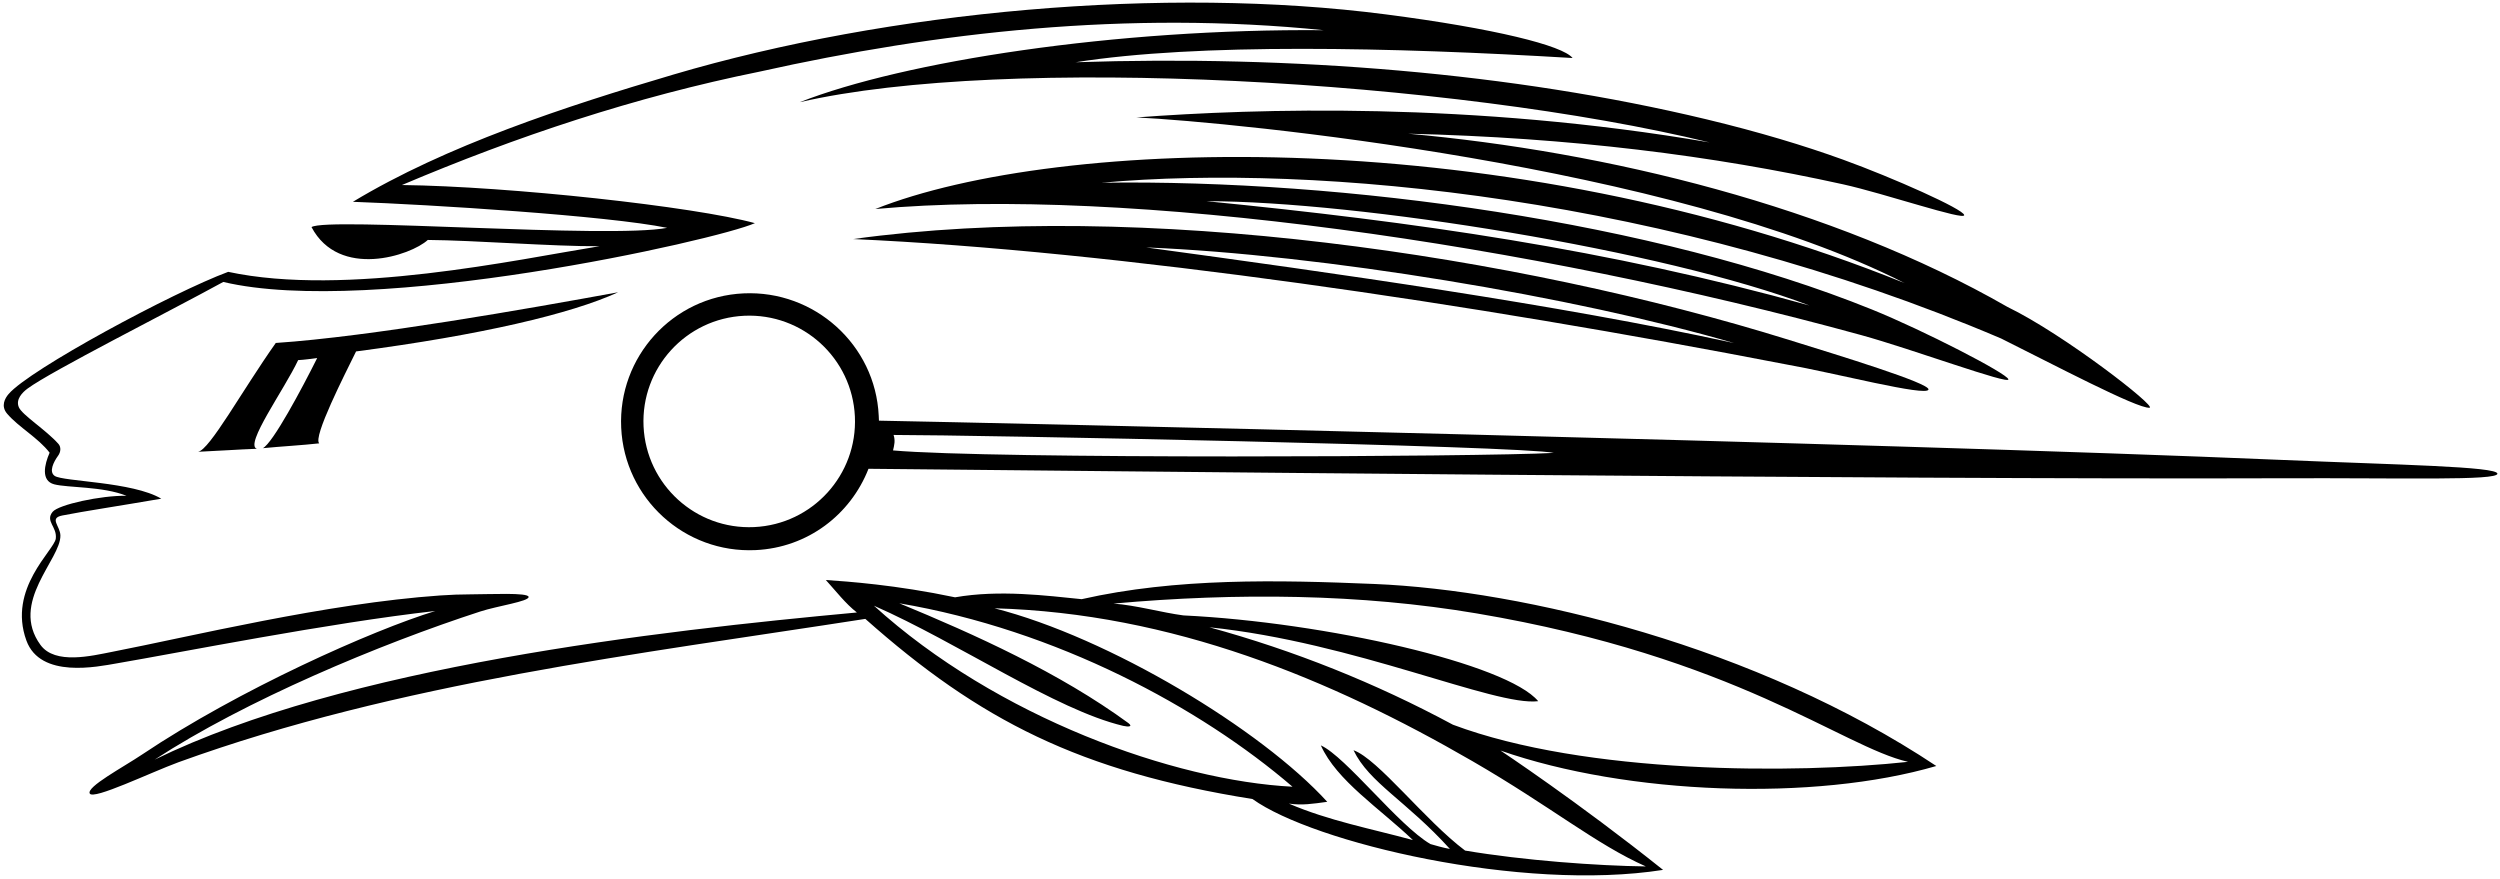 <?xml version="1.0" encoding="UTF-8"?>
<svg xmlns="http://www.w3.org/2000/svg" xmlns:xlink="http://www.w3.org/1999/xlink" width="529pt" height="186pt" viewBox="0 0 529 186" version="1.1">
<g id="surface1">
<path style=" stroke:none;fill-rule:nonzero;fill:rgb(0%,0%,0%);fill-opacity:1;" d="M 228.883 126.785 C 221.453 126.043 211.504 124.746 202.086 126.391 C 189.547 123.746 179.312 123.043 174.746 122.727 C 176.93 125.133 178.895 127.711 181.316 129.602 C 139.055 133.504 73.059 141.012 32.734 160.734 C 51.922 148.219 80.332 136.312 101.633 129.391 C 105.273 128.207 112 127.25 111.852 126.297 C 111.703 125.344 103.859 125.754 99.5 125.766 C 97.508 125.773 95.422 125.84 93.176 125.996 C 68.914 127.688 40.41 134.688 23.668 137.941 C 19.473 138.758 11.656 140.703 8.57 136.473 C 1.969 127.43 12.891 118.367 12.781 113.297 C 12.738 111.305 10.328 109.641 13.184 109.078 C 17.723 108.18 25.414 107.027 34.125 105.523 C 28.078 101.906 13.285 101.922 11.559 100.691 C 10.328 99.82 11.293 97.805 12.309 96.406 C 12.812 95.711 13.012 94.648 12.344 93.906 C 9.641 90.895 4.676 87.812 3.98 86.156 C 3.285 84.5 4.723 83.039 5.863 82.199 C 10.863 78.516 35.562 66.066 47.242 59.66 C 78.848 67.168 151.605 50.832 159.738 47.219 C 146.875 43.699 107.809 39.43 85.047 39.152 C 109.25 28.887 134.277 20.52 160.777 15.148 C 198.215 6.801 238.559 2.188 280.117 6.391 C 236.07 6.004 191.254 12.98 169.219 21.625 C 212.883 11.539 307.449 16.926 361.766 30.141 C 311.387 21.477 265.637 22.965 240.48 24.848 C 260.914 25.84 354.012 34.918 403.02 59.906 C 318.93 25.898 224.004 28.805 185.215 44.23 C 238.789 39.355 323.723 51.648 393.844 70.91 C 404.625 73.875 425.25 81.5 424.973 80.258 C 424.695 79.016 406.949 69.879 396.105 65.492 C 350.027 46.863 284.504 37.926 233.121 38.664 C 278.781 34.547 353.309 41.73 423.445 71.629 C 434.25 77 452.25 86.5 454.84 86.281 C 456.523 86.137 436.75 70.75 424.781 64.945 C 387.68 43.656 339.887 32.055 297.941 28.289 C 332.293 29.117 362.367 32.895 390 39.004 C 398.77 40.945 415.75 46.75 415.625 45.512 C 415.504 44.273 400.566 37.613 389.988 33.781 C 381.77 30.805 372.215 27.926 361.062 25.242 C 319.973 15.367 273.223 11.648 227.598 13.172 C 253.438 9.105 294.273 9.973 332.758 12.277 C 330.699 9.641 316.266 6.031 293.234 3.043 C 246.453 -3.023 188.188 2.273 142.398 15.805 C 119.715 22.508 94.383 30.797 74.672 42.703 C 90.902 43.281 128.648 45.641 141.172 48.215 C 128.828 50.562 69.191 45.887 65.914 48.051 C 71.766 59.121 86.938 54.07 90.523 50.773 C 100.398 50.848 116.973 52.16 126.84 52.102 C 109.578 54.883 73.109 62.852 48.285 57.523 C 36.613 61.844 6.238 78.18 1.809 83.391 C 1.066 84.262 0.113 85.902 1.508 87.539 C 3.969 90.418 8.082 92.637 10.5 95.793 C 9.383 98.328 8.629 101.738 11.477 102.484 C 14.324 103.23 21.75 102.891 26.754 104.906 C 21.414 104.82 12.395 106.762 11.129 108.312 C 9.52 110.281 12.094 111.461 11.809 113.945 C 11.527 116.426 1.559 124.5 5.586 135.539 C 8.543 143.656 20.691 141.059 24.656 140.379 C 37.977 138.105 69.68 131.797 92.109 129.285 C 78.848 133.336 50.527 145.938 30.094 159.641 C 26.02 162.375 18.25 166.5 18.992 167.91 C 19.734 169.324 31.75 163.5 37.766 161.289 C 84.473 144.359 135.129 138.43 183.105 130.957 C 207.277 152.418 228.48 163.238 265.035 169.078 C 277.922 178.332 321.98 188.766 351.906 184.07 C 333.887 169.672 317.547 158.852 317.5 158.816 C 344.398 168.223 383.945 169.629 409.723 162.086 C 371.645 136.758 322.504 124.891 290.844 123.57 C 270.316 122.711 248.887 122.254 228.883 126.785 Z M 382.895 64.648 C 340.234 52.738 299.281 46.918 255.25 42.57 C 287.41 42.57 352.098 52.926 382.895 64.648 Z M 184.922 128.164 C 202.762 136.008 223.387 150.203 237.672 153.594 C 238.789 153.84 239.762 153.781 238.777 153.012 C 224.203 142.348 206.277 134.25 190.293 127.656 C 223.574 133.305 253.945 149.664 273.492 166.469 C 248.488 165.191 210.98 151.832 184.922 128.164 Z M 348.262 183.336 C 337.965 183.203 322.383 182.074 310.012 179.98 C 301.508 173.594 291.602 160.598 286.402 158.746 C 289.727 165.66 297.531 169.41 306.801 179.637 C 305.445 179.406 303.727 178.91 302.68 178.605 C 295.906 174.656 284.793 160.137 279.488 157.719 C 282.832 165.191 291.93 171.023 298.969 177.758 C 290.184 175.367 281.098 173.656 272.727 170.043 C 275.539 170.445 277.727 170.094 280.848 169.664 C 266.855 154.312 234.664 134.883 210.43 128.715 C 248.035 129.766 281.609 143.727 311.562 161.059 C 328.18 170.672 337.777 178.699 348.262 183.336 Z M 403.734 161.207 C 380.039 163.777 335.508 163.867 307.438 153.348 C 291.016 144.508 273.816 137.637 255.91 132.734 C 286.82 135.945 316.25 149.5 325.484 148.371 C 318.918 140.457 280.539 131.676 250.391 130.219 C 245.902 129.629 240.324 128.059 235.617 127.719 C 261.789 125.367 287.984 125.656 312.48 129.801 C 367.395 139.09 389.789 157.992 403.734 161.207 "/>
<path style=" stroke:none;fill-rule:nonzero;fill:rgb(0%,0%,0%);fill-opacity:1;" d="M 130.797 61.84 C 111.887 65.301 78.348 71.234 58.355 72.57 C 51.188 82.719 44.375 95.184 41.91 95.598 C 46.945 95.375 50.047 95.121 54.355 94.961 C 51.656 94.137 60.176 82.406 63.09 76.199 C 64.32 76.148 66.031 75.898 67.117 75.758 C 63.922 82.172 57.715 93.793 55.617 94.836 C 59.316 94.473 64.082 94.207 67.551 93.812 C 66.152 92.535 72.961 79.215 75.344 74.363 C 101.719 70.898 120.852 66.418 130.797 61.84 "/>
<path style=" stroke:none;fill-rule:nonzero;fill:rgb(0%,0%,0%);fill-opacity:1;" d="M 180.508 50.586 C 236.039 53.055 311.5 64.25 377.98 77.113 C 387.938 78.855 407.75 84 408.07 82.422 C 408.344 81.078 389.234 75.246 378.598 71.938 C 320.695 53.914 241.172 42.188 180.508 50.586 Z M 242.531 52.359 C 279.605 53.852 333.254 62.773 366.922 72.594 C 329.559 64.41 281.941 57.73 242.531 52.359 "/>
<path style=" stroke:none;fill-rule:nonzero;fill:rgb(0%,0%,0%);fill-opacity:1;" d="M 483.246 97.336 C 395.137 93.586 210.199 89.465 185.984 89.012 C 185.98 88.758 185.949 88.223 185.938 87.969 C 185.238 72.965 172.344 61.379 157.344 62.078 C 142.34 62.773 130.746 75.504 131.445 90.504 C 132.145 105.508 144.871 117.102 159.871 116.402 C 170.934 115.887 179.977 108.875 183.773 99.195 C 222.688 99.562 398.633 101.512 483.25 101.199 C 508.277 101.105 528.5 101.75 528.453 100.227 C 528.406 98.707 507.184 98.355 483.246 97.336 Z M 159.574 111.531 C 147.227 112.105 136.754 102.562 136.176 90.215 C 135.602 77.867 145.145 67.391 157.492 66.816 C 169.844 66.242 180.316 75.785 180.895 88.133 C 181.469 100.48 171.926 110.957 159.574 111.531 Z M 188.965 95.309 C 189.242 94.137 189.473 93.238 189.082 92.035 C 205.816 92.035 322.023 94.34 328.77 95.836 C 313.328 96.688 209.629 97.156 188.965 95.309 "/>
</g>
</svg>
